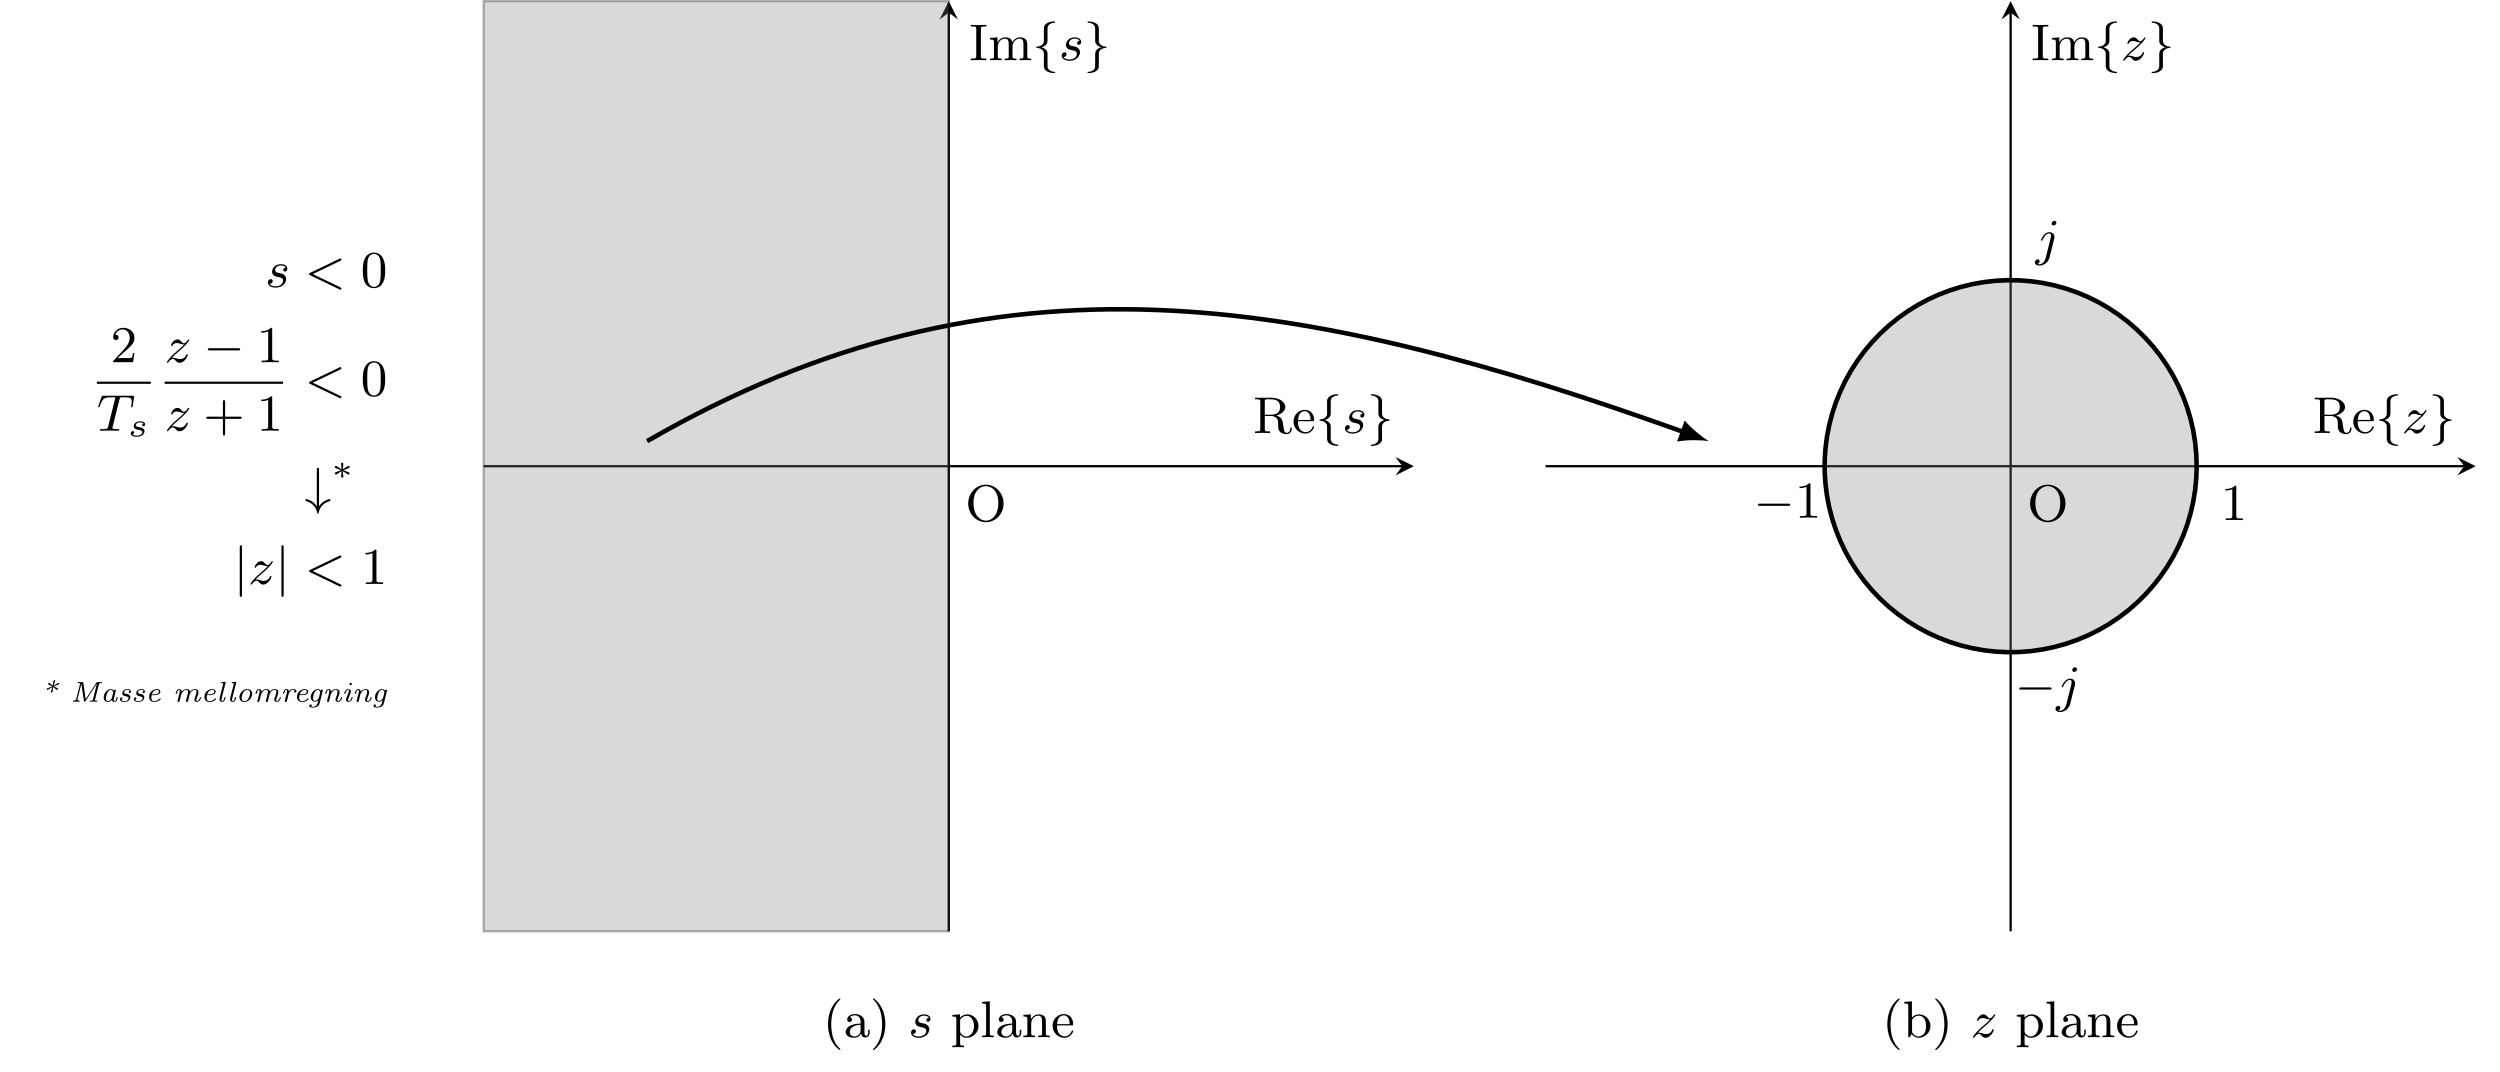 <?xml version="1.0" encoding="UTF-8"?>
<svg xmlns="http://www.w3.org/2000/svg" xmlns:xlink="http://www.w3.org/1999/xlink" width="865.387pt" height="371.063pt" viewBox="0 0 865.387 371.063" version="1.2">
<defs>
<g>
<symbol overflow="visible" id="glyph0-0">
<path style="stroke:none;" d=""/>
</symbol>
<symbol overflow="visible" id="glyph0-1">
<path style="stroke:none;" d="M 7.109 -6.688 C 6.328 -6.625 6.266 -6.016 6.266 -5.891 C 6.266 -5.578 6.5 -5.344 6.828 -5.344 C 7.328 -5.344 7.672 -5.766 7.672 -6.344 C 7.672 -7.25 6.797 -7.906 5.469 -7.906 C 3.078 -7.906 2.391 -6.125 2.391 -5.297 C 2.391 -4.609 2.734 -4.266 2.969 -4.047 C 3.328 -3.703 3.812 -3.594 4.453 -3.469 C 5.266 -3.312 5.438 -3.281 5.766 -3.047 C 6.047 -2.828 6.203 -2.547 6.203 -2.172 C 6.203 -1.703 5.781 -0.25 3.609 -0.25 C 3.203 -0.25 1.953 -0.297 1.562 -1.125 C 2.453 -1.125 2.625 -1.844 2.625 -2.094 C 2.625 -2.625 2.141 -2.734 1.953 -2.734 C 1.625 -2.734 0.953 -2.484 0.953 -1.562 C 0.953 -0.453 2.078 0.203 3.594 0.203 C 6.609 0.203 7.266 -2 7.266 -2.766 C 7.266 -3.453 6.891 -3.875 6.672 -4.094 C 6.203 -4.578 5.641 -4.688 5.016 -4.812 C 4.797 -4.859 4.406 -4.938 4.344 -4.953 C 3.75 -5.078 3.438 -5.438 3.438 -5.891 C 3.438 -6.078 3.562 -6.656 4.062 -7.047 C 4.562 -7.438 5.234 -7.453 5.469 -7.453 C 6.094 -7.453 6.828 -7.266 7.109 -6.688 Z M 7.109 -6.688 "/>
</symbol>
<symbol overflow="visible" id="glyph0-2">
<path style="stroke:none;" d="M 12.375 -9.078 C 12.547 -9.141 12.734 -9.25 12.734 -9.484 C 12.734 -9.672 12.594 -9.875 12.344 -9.875 C 12.328 -9.875 12.234 -9.875 12.016 -9.766 L 1.891 -4.906 C 1.734 -4.828 1.531 -4.719 1.531 -4.484 C 1.531 -4.234 1.703 -4.156 1.891 -4.062 L 11.984 0.781 C 12.234 0.906 12.312 0.906 12.344 0.906 C 12.625 0.906 12.734 0.656 12.734 0.531 C 12.734 0.297 12.609 0.234 12.422 0.141 L 2.812 -4.484 Z M 12.375 -9.078 "/>
</symbol>
<symbol overflow="visible" id="glyph0-3">
<path style="stroke:none;" d="M 7.859 -10.891 C 7.969 -11.281 8 -11.469 8.297 -11.516 C 8.438 -11.562 9.016 -11.562 9.391 -11.562 C 11.453 -11.562 12.062 -11.438 12.062 -10.031 C 12.062 -9.797 12.062 -9.531 11.891 -8.484 L 11.875 -8.344 C 11.875 -8.219 11.953 -8.094 12.125 -8.094 C 12.344 -8.094 12.375 -8.25 12.422 -8.516 L 12.875 -11.609 C 12.906 -11.703 12.922 -11.812 12.922 -11.859 C 12.922 -12.109 12.734 -12.109 12.391 -12.109 L 2.219 -12.109 C 1.797 -12.109 1.766 -12.094 1.641 -11.75 L 0.531 -8.609 C 0.469 -8.375 0.469 -8.344 0.469 -8.312 C 0.469 -8.234 0.516 -8.094 0.703 -8.094 C 0.891 -8.094 0.938 -8.188 1.031 -8.516 C 2.016 -11.312 2.578 -11.562 5.172 -11.562 L 5.875 -11.562 C 6.375 -11.562 6.375 -11.5 6.375 -11.359 C 6.375 -11.25 6.328 -11.125 6.297 -10.984 L 3.906 -1.406 C 3.734 -0.766 3.688 -0.547 1.797 -0.547 C 1.219 -0.547 1.062 -0.547 1.062 -0.234 C 1.062 0 1.281 0 1.359 0 C 1.828 0 2.344 -0.031 2.828 -0.031 C 3.328 -0.031 3.844 -0.047 4.344 -0.047 C 5.141 -0.047 5.172 -0.047 5.828 -0.031 C 6.062 -0.031 7.25 0 7.391 0 C 7.547 0 7.766 0 7.766 -0.328 C 7.766 -0.547 7.609 -0.547 7.156 -0.547 C 6.703 -0.547 6.5 -0.547 6.016 -0.594 C 5.594 -0.641 5.391 -0.656 5.391 -0.969 C 5.391 -1.062 5.422 -1.203 5.453 -1.328 Z M 7.859 -10.891 "/>
</symbol>
<symbol overflow="visible" id="glyph0-4">
<path style="stroke:none;" d="M 2.484 -1.516 C 2.859 -1.969 3.844 -2.859 4.609 -3.5 C 5.938 -4.641 6.344 -5.031 6.578 -5.281 C 8.047 -6.688 8.531 -7.609 8.531 -7.703 C 8.531 -7.734 8.531 -7.906 8.297 -7.906 C 8.141 -7.906 8.109 -7.859 8.016 -7.703 C 7.781 -7.359 7.297 -6.578 6.688 -6.578 C 6.328 -6.578 6.094 -6.781 5.688 -7.25 C 5.266 -7.703 4.922 -7.906 4.453 -7.906 C 3.078 -7.906 2.234 -6.266 2.234 -5.812 C 2.234 -5.766 2.266 -5.625 2.469 -5.625 C 2.641 -5.625 2.703 -5.719 2.719 -5.781 C 3.062 -6.641 4.109 -6.641 4.266 -6.641 C 4.672 -6.641 5.094 -6.516 5.5 -6.375 C 6.203 -6.141 6.516 -6.141 6.781 -6.141 C 6.219 -5.516 5.219 -4.656 4.094 -3.688 C 3.203 -2.922 2.641 -2.375 2.25 -1.984 C 1.594 -1.281 0.781 -0.203 0.781 0 C 0.781 0.125 0.875 0.203 1.016 0.203 C 1.188 0.203 1.219 0.125 1.312 0.016 C 2 -1.062 2.672 -1.125 2.859 -1.125 C 3.312 -1.125 3.562 -0.859 3.953 -0.391 C 4.359 0.047 4.766 0.203 5.109 0.203 C 6.953 0.203 8.031 -2.094 8.031 -2.578 C 8.031 -2.734 7.906 -2.797 7.781 -2.797 C 7.609 -2.797 7.562 -2.672 7.531 -2.594 C 7.047 -1.266 5.781 -1.078 5.312 -1.078 C 4.969 -1.078 4.609 -1.156 4.078 -1.344 C 3.719 -1.453 3.297 -1.578 2.922 -1.578 C 2.734 -1.578 2.562 -1.531 2.484 -1.516 Z M 2.484 -1.516 "/>
</symbol>
<symbol overflow="visible" id="glyph0-5">
<path style="stroke:none;" d="M 7.234 -11.156 C 7.234 -11.5 6.984 -11.828 6.547 -11.828 C 6.078 -11.828 5.578 -11.422 5.578 -10.875 C 5.578 -10.438 5.922 -10.219 6.25 -10.219 C 6.797 -10.219 7.234 -10.734 7.234 -11.156 Z M 3.578 0.828 C 3.203 2.344 2.25 3.219 1.359 3.219 C 0.984 3.219 0.938 3.188 0.719 3.109 C 1.062 2.984 1.438 2.609 1.438 2.172 C 1.438 1.766 1.125 1.516 0.75 1.516 C 0.25 1.516 -0.234 1.938 -0.234 2.547 C -0.234 3.312 0.547 3.672 1.375 3.672 C 2.672 3.672 4.391 2.719 4.828 0.953 L 6.5 -5.672 C 6.562 -5.953 6.562 -6.219 6.562 -6.25 C 6.562 -7.234 5.828 -7.906 4.828 -7.906 C 2.969 -7.906 1.922 -5.344 1.922 -5.156 C 1.922 -4.984 2.047 -4.938 2.172 -4.938 C 2.344 -4.938 2.359 -4.984 2.5 -5.328 C 3 -6.469 3.859 -7.453 4.797 -7.453 C 5.328 -7.453 5.344 -6.953 5.344 -6.641 C 5.344 -6.625 5.344 -6.281 5.297 -6.062 Z M 3.578 0.828 "/>
</symbol>
<symbol overflow="visible" id="glyph1-0">
<path style="stroke:none;" d=""/>
</symbol>
<symbol overflow="visible" id="glyph1-1">
<path style="stroke:none;" d="M 8.469 -5.719 C 8.469 -6.922 8.406 -8.469 7.781 -9.797 C 7 -11.484 5.641 -11.922 4.594 -11.922 C 3.531 -11.922 2.172 -11.484 1.375 -9.766 C 0.812 -8.531 0.719 -7.078 0.719 -5.719 C 0.719 -4.562 0.75 -2.828 1.516 -1.406 C 2.359 0.109 3.75 0.391 4.578 0.391 C 5.75 0.391 7.062 -0.109 7.812 -1.75 C 8.359 -2.953 8.469 -4.297 8.469 -5.719 Z M 4.594 -0.047 C 4.062 -0.047 2.766 -0.297 2.438 -2.328 C 2.25 -3.375 2.25 -4.922 2.25 -5.938 C 2.25 -7.156 2.25 -8.562 2.469 -9.547 C 2.828 -11.141 3.969 -11.469 4.578 -11.469 C 5.266 -11.469 6.391 -11.109 6.734 -9.453 C 6.922 -8.469 6.922 -7.062 6.922 -5.938 C 6.922 -4.828 6.922 -3.328 6.75 -2.266 C 6.375 -0.234 5.047 -0.047 4.594 -0.047 Z M 4.594 -0.047 "/>
</symbol>
<symbol overflow="visible" id="glyph1-2">
<path style="stroke:none;" d="M 8.266 -3.172 L 7.766 -3.172 C 7.734 -2.938 7.578 -1.875 7.359 -1.594 C 7.25 -1.438 6.016 -1.438 5.656 -1.438 L 2.469 -1.438 L 4.234 -3.109 C 7.172 -5.656 8.266 -6.609 8.266 -8.422 C 8.266 -10.484 6.562 -11.922 4.359 -11.922 C 2.312 -11.922 0.906 -10.281 0.906 -8.656 C 0.906 -7.766 1.688 -7.672 1.844 -7.672 C 2.234 -7.672 2.766 -7.969 2.766 -8.609 C 2.766 -9.141 2.391 -9.531 1.844 -9.531 C 1.75 -9.531 1.703 -9.531 1.625 -9.516 C 2.062 -10.781 3.203 -11.359 4.172 -11.359 C 6 -11.359 6.625 -9.656 6.625 -8.422 C 6.625 -6.609 5.234 -5.109 4.391 -4.188 L 1.109 -0.641 C 0.906 -0.453 0.906 -0.406 0.906 0 L 7.766 0 Z M 8.266 -3.172 "/>
</symbol>
<symbol overflow="visible" id="glyph1-3">
<path style="stroke:none;" d="M 5.438 -11.438 C 5.438 -11.875 5.422 -11.922 4.969 -11.922 C 3.859 -10.766 2.219 -10.766 1.656 -10.766 L 1.656 -10.219 C 2 -10.219 3.094 -10.219 4.062 -10.688 L 4.062 -1.438 C 4.062 -0.766 4 -0.547 2.344 -0.547 L 1.766 -0.547 L 1.766 0 C 2.422 -0.047 4 -0.047 4.734 -0.047 C 5.469 -0.047 7.078 -0.047 7.734 0 L 7.734 -0.547 L 7.156 -0.547 C 5.5 -0.547 5.438 -0.766 5.438 -1.438 Z M 5.438 -11.438 "/>
</symbol>
<symbol overflow="visible" id="glyph1-4">
<path style="stroke:none;" d="M 12.625 -4.094 C 12.875 -4.094 13.25 -4.094 13.25 -4.469 C 13.25 -4.859 12.922 -4.859 12.625 -4.859 L 7.531 -4.859 L 7.531 -9.984 C 7.531 -10.266 7.531 -10.609 7.141 -10.609 C 6.766 -10.609 6.766 -10.234 6.766 -9.984 L 6.766 -4.859 L 1.641 -4.859 C 1.391 -4.859 1.016 -4.859 1.016 -4.484 C 1.016 -4.094 1.359 -4.094 1.641 -4.094 L 6.766 -4.094 L 6.766 1.016 C 6.766 1.312 6.766 1.641 7.156 1.641 C 7.531 1.641 7.531 1.266 7.531 1.016 L 7.531 -4.094 Z M 12.625 -4.094 "/>
</symbol>
<symbol overflow="visible" id="glyph1-5">
<path style="stroke:none;" d="M 13.25 -6.062 C 13.25 -9.719 10.484 -12.609 7.141 -12.609 C 3.797 -12.609 1.016 -9.703 1.016 -6.062 C 1.016 -2.438 3.812 0.391 7.141 0.391 C 10.469 0.391 13.25 -2.438 13.25 -6.062 Z M 7.141 -0.141 C 5.328 -0.141 2.844 -1.719 2.844 -6.328 C 2.844 -10.703 5.406 -12.109 7.141 -12.109 C 8.875 -12.109 11.438 -10.703 11.438 -6.328 C 11.438 -1.719 8.953 -0.141 7.141 -0.141 Z M 7.141 -0.141 "/>
</symbol>
<symbol overflow="visible" id="glyph1-6">
<path style="stroke:none;" d="M 6.094 4.266 C 6.094 4.172 6.047 4.109 5.938 3.984 C 3.625 1.875 2.938 -1.344 2.938 -4.469 C 2.938 -7.25 3.469 -10.609 6 -13 C 6.062 -13.078 6.094 -13.125 6.094 -13.219 C 6.094 -13.344 6.016 -13.422 5.891 -13.422 C 5.672 -13.422 4.062 -12.125 3.094 -10.188 C 2.234 -8.469 1.812 -6.625 1.812 -4.484 C 1.812 -3.203 1.969 -1.156 2.953 0.953 C 4 3.156 5.672 4.453 5.891 4.453 C 6.016 4.453 6.094 4.391 6.094 4.266 Z M 6.094 4.266 "/>
</symbol>
<symbol overflow="visible" id="glyph1-7">
<path style="stroke:none;" d="M 6.125 -1.281 C 6.203 -0.531 6.734 0.109 7.5 0.109 C 7.938 0.109 9.078 -0.156 9.078 -1.594 L 9.078 -2.594 L 8.562 -2.594 L 8.562 -1.609 C 8.562 -1.406 8.562 -0.516 7.922 -0.516 C 7.281 -0.516 7.281 -1.375 7.281 -1.656 L 7.281 -4.797 C 7.281 -5.812 7.281 -6.422 6.469 -7.156 C 5.812 -7.75 4.953 -8.016 4.062 -8.016 C 2.562 -8.016 1.312 -7.266 1.312 -6.125 C 1.312 -5.562 1.688 -5.266 2.141 -5.266 C 2.625 -5.266 2.969 -5.625 2.969 -6.078 C 2.969 -6.859 2.188 -6.938 2.172 -6.938 C 2.641 -7.406 3.5 -7.562 4.031 -7.562 C 4.938 -7.562 5.953 -6.891 5.953 -5.312 L 5.953 -4.719 C 4.984 -4.688 3.656 -4.594 2.453 -4.031 C 1.156 -3.406 0.766 -2.469 0.766 -1.75 C 0.766 -0.281 2.5 0.203 3.703 0.203 C 5.188 0.203 5.875 -0.781 6.125 -1.281 Z M 5.953 -2.516 C 5.953 -0.781 4.609 -0.25 3.828 -0.25 C 2.984 -0.25 2.203 -0.859 2.203 -1.75 C 2.203 -2.938 3.219 -4.188 5.953 -4.297 Z M 5.953 -2.516 "/>
</symbol>
<symbol overflow="visible" id="glyph1-8">
<path style="stroke:none;" d="M 5.328 -4.484 C 5.328 -5.953 5.109 -7.922 4.188 -9.906 C 3.125 -12.109 1.469 -13.422 1.25 -13.422 C 1.078 -13.422 1.031 -13.281 1.031 -13.219 C 1.031 -13.125 1.078 -13.078 1.203 -12.953 C 2.234 -12.016 4.203 -9.594 4.203 -4.484 C 4.203 -1.938 3.734 1.625 1.141 4.047 C 1.109 4.094 1.031 4.172 1.031 4.266 C 1.031 4.312 1.078 4.453 1.25 4.453 C 1.469 4.453 3.078 3.172 4.047 1.219 C 4.906 -0.5 5.328 -2.344 5.328 -4.484 Z M 5.328 -4.484 "/>
</symbol>
<symbol overflow="visible" id="glyph1-9">
<path style="stroke:none;" d="M 3.234 -6.016 C 3.844 -7.047 4.828 -7.406 5.578 -7.406 C 6.984 -7.406 8.047 -5.797 8.047 -3.859 C 8.047 -1.828 6.828 -0.25 5.391 -0.25 C 4.578 -0.25 3.906 -0.719 3.469 -1.344 C 3.234 -1.703 3.234 -1.734 3.234 -2.078 Z M 3.234 -0.859 C 3.703 -0.391 4.312 0.203 5.5 0.203 C 7.625 0.203 9.594 -1.516 9.594 -3.859 C 9.594 -6.125 7.844 -7.906 5.719 -7.906 C 4.766 -7.906 3.859 -7.516 3.188 -6.781 L 3.188 -7.906 L 0.531 -7.703 L 0.531 -7.156 C 1.812 -7.156 1.922 -7.047 1.922 -6.281 L 1.922 2.094 C 1.922 2.922 1.719 2.922 0.531 2.922 L 0.531 3.469 C 1.375 3.438 1.719 3.422 2.578 3.422 C 3.438 3.422 3.672 3.438 4.609 3.469 L 4.609 2.922 C 3.438 2.922 3.234 2.922 3.234 2.094 Z M 3.234 -0.859 "/>
</symbol>
<symbol overflow="visible" id="glyph1-10">
<path style="stroke:none;" d="M 3.297 -12.422 L 0.641 -12.219 L 0.641 -11.672 C 1.859 -11.672 2.016 -11.547 2.016 -10.656 L 2.016 -1.375 C 2.016 -0.547 1.828 -0.547 0.641 -0.547 L 0.641 0 C 1.484 -0.031 1.828 -0.047 2.641 -0.047 C 3.484 -0.047 3.797 -0.031 4.672 0 L 4.672 -0.547 C 3.484 -0.547 3.297 -0.547 3.297 -1.375 Z M 3.297 -12.422 "/>
</symbol>
<symbol overflow="visible" id="glyph1-11">
<path style="stroke:none;" d="M 3.328 -4.641 C 3.328 -6.531 4.672 -7.453 5.797 -7.453 C 6.859 -7.453 7.078 -6.578 7.078 -5.516 L 7.078 -1.375 C 7.078 -0.547 6.891 -0.547 5.703 -0.547 L 5.703 0 C 6.547 -0.031 6.891 -0.047 7.75 -0.047 C 8.609 -0.047 8.844 -0.031 9.781 0 L 9.781 -0.547 C 8.875 -0.547 8.422 -0.547 8.406 -1.109 L 8.406 -4.547 C 8.406 -6.031 8.406 -6.547 7.906 -7.172 C 7.5 -7.672 6.812 -7.906 5.922 -7.906 C 4.266 -7.906 3.484 -6.672 3.234 -6.172 L 3.219 -6.172 L 3.219 -7.906 L 0.625 -7.703 L 0.625 -7.156 C 1.844 -7.156 2 -7.031 2 -6.156 L 2 -1.375 C 2 -0.547 1.812 -0.547 0.625 -0.547 L 0.625 0 C 1.469 -0.031 1.812 -0.047 2.672 -0.047 C 3.531 -0.047 3.75 -0.031 4.703 0 L 4.703 -0.547 C 3.531 -0.547 3.328 -0.547 3.328 -1.375 Z M 3.328 -4.641 "/>
</symbol>
<symbol overflow="visible" id="glyph1-12">
<path style="stroke:none;" d="M 7.156 -4.094 C 7.547 -4.094 7.641 -4.094 7.641 -4.469 C 7.641 -6.312 6.641 -8.016 4.344 -8.016 C 2.203 -8.016 0.516 -6.156 0.516 -3.938 C 0.516 -1.594 2.391 0.203 4.578 0.203 C 6.766 0.203 7.641 -1.719 7.641 -2.125 C 7.641 -2.25 7.547 -2.359 7.391 -2.359 C 7.203 -2.359 7.156 -2.234 7.141 -2.172 C 6.531 -0.344 4.938 -0.297 4.672 -0.297 C 3.812 -0.297 3.078 -0.781 2.672 -1.391 C 2.078 -2.266 2.062 -3.344 2.062 -4.094 Z M 2.078 -4.531 C 2.234 -7.281 3.844 -7.562 4.344 -7.562 C 5.328 -7.562 6.406 -6.812 6.422 -4.531 Z M 2.078 -4.531 "/>
</symbol>
<symbol overflow="visible" id="glyph1-13">
<path style="stroke:none;" d="M 4.094 -6.328 L 4.094 -10.938 C 4.094 -11.391 4.125 -11.562 4.469 -11.625 C 4.641 -11.672 5.203 -11.672 5.578 -11.672 C 7.125 -11.672 9.391 -11.672 9.391 -9 C 9.391 -7.453 8.609 -6.328 6.172 -6.328 Z M 8.125 -6.062 C 9.828 -6.547 11.219 -7.609 11.219 -9 C 11.219 -10.766 9.047 -12.219 6.422 -12.219 L 0.719 -12.219 L 0.719 -11.672 L 1.125 -11.672 C 2.5 -11.672 2.547 -11.469 2.547 -10.812 L 2.547 -1.406 C 2.547 -0.75 2.5 -0.547 1.125 -0.547 L 0.719 -0.547 L 0.719 0 C 1.562 -0.047 2.453 -0.047 3.312 -0.047 C 4.172 -0.047 5.062 -0.047 5.922 0 L 5.922 -0.547 L 5.516 -0.547 C 4.125 -0.547 4.094 -0.75 4.094 -1.406 L 4.094 -5.891 L 6.25 -5.891 C 7.531 -5.891 8.109 -5.203 8.172 -5.141 C 8.719 -4.469 8.719 -4.203 8.719 -2.938 C 8.719 -1.734 8.719 -0.953 9.578 -0.266 C 10.406 0.391 11.484 0.391 11.688 0.391 C 13.188 0.391 13.453 -1.156 13.453 -1.594 C 13.453 -1.703 13.453 -1.922 13.203 -1.922 C 12.969 -1.922 12.969 -1.75 12.953 -1.609 C 12.859 -0.484 12.312 -0.047 11.75 -0.047 C 11.188 -0.047 10.984 -0.406 10.844 -0.719 C 10.688 -1.109 10.516 -2.328 10.406 -3.125 C 10.266 -4.234 10.109 -5.438 8.125 -6.062 Z M 8.125 -6.062 "/>
</symbol>
<symbol overflow="visible" id="glyph1-14">
<path style="stroke:none;" d="M 4.109 -10.812 C 4.109 -11.453 4.156 -11.672 5.578 -11.672 L 6.031 -11.672 L 6.031 -12.219 C 5.297 -12.172 4.078 -12.172 3.312 -12.172 C 2.547 -12.172 1.328 -12.172 0.594 -12.219 L 0.594 -11.672 L 1.031 -11.672 C 2.469 -11.672 2.5 -11.453 2.5 -10.812 L 2.5 -1.406 C 2.5 -0.766 2.469 -0.547 1.031 -0.547 L 0.594 -0.547 L 0.594 0 C 1.328 -0.047 2.547 -0.047 3.312 -0.047 C 4.078 -0.047 5.297 -0.047 6.031 0 L 6.031 -0.547 L 5.578 -0.547 C 4.156 -0.547 4.109 -0.766 4.109 -1.406 Z M 4.109 -10.812 "/>
</symbol>
<symbol overflow="visible" id="glyph1-15">
<path style="stroke:none;" d="M 3.328 -4.641 C 3.328 -6.562 4.719 -7.453 5.797 -7.453 C 6.781 -7.453 7.109 -6.766 7.109 -5.516 L 7.109 -1.375 C 7.109 -0.547 6.906 -0.547 5.719 -0.547 L 5.719 0 C 6.562 -0.031 6.906 -0.047 7.766 -0.047 C 8.625 -0.047 8.859 -0.031 9.797 0 L 9.797 -0.547 C 8.625 -0.547 8.422 -0.547 8.422 -1.375 L 8.422 -4.641 C 8.422 -6.562 9.828 -7.453 10.891 -7.453 C 11.875 -7.453 12.203 -6.766 12.203 -5.516 L 12.203 -1.375 C 12.203 -0.547 12 -0.547 10.828 -0.547 L 10.828 0 C 11.672 -0.031 12 -0.047 12.859 -0.047 C 13.719 -0.047 13.953 -0.031 14.906 0 L 14.906 -0.547 C 13.984 -0.547 13.547 -0.547 13.531 -1.109 L 13.531 -4.547 C 13.531 -6.094 13.531 -6.609 12.938 -7.266 C 12.562 -7.688 11.844 -7.906 11.016 -7.906 C 9.734 -7.906 8.859 -7.156 8.359 -6.203 C 8.141 -7.266 7.422 -7.906 5.922 -7.906 C 4.484 -7.906 3.609 -6.984 3.234 -6.156 L 3.219 -6.156 L 3.219 -7.906 L 0.625 -7.703 L 0.625 -7.156 C 1.844 -7.156 2 -7.031 2 -6.156 L 2 -1.375 C 2 -0.547 1.812 -0.547 0.625 -0.547 L 0.625 0 C 1.469 -0.031 1.812 -0.047 2.672 -0.047 C 3.531 -0.047 3.75 -0.031 4.703 0 L 4.703 -0.547 C 3.531 -0.547 3.328 -0.547 3.328 -1.375 Z M 3.328 -4.641 "/>
</symbol>
<symbol overflow="visible" id="glyph1-16">
<path style="stroke:none;" d="M 3.234 -5.703 C 3.234 -6.047 3.234 -6.062 3.438 -6.344 C 4.047 -7.172 4.922 -7.453 5.594 -7.453 C 6.375 -7.453 7.078 -7.031 7.547 -6.281 C 8.016 -5.516 8.047 -4.453 8.047 -3.875 C 8.047 -3.047 7.938 -2.094 7.484 -1.375 C 7.078 -0.812 6.344 -0.25 5.406 -0.25 C 4.594 -0.25 3.922 -0.688 3.484 -1.344 C 3.234 -1.719 3.234 -1.734 3.234 -2.078 Z M 3.078 -1.094 C 3.625 -0.297 4.531 0.203 5.5 0.203 C 7.625 0.203 9.594 -1.516 9.594 -3.859 C 9.594 -6.094 7.812 -7.906 5.672 -7.906 C 4.453 -7.906 3.609 -7.281 3.188 -6.797 L 3.188 -12.422 L 0.531 -12.219 L 0.531 -11.672 C 1.75 -11.672 1.922 -11.547 1.922 -10.656 L 1.922 0 L 2.422 0 Z M 3.078 -1.094 "/>
</symbol>
<symbol overflow="visible" id="glyph2-0">
<path style="stroke:none;" d=""/>
</symbol>
<symbol overflow="visible" id="glyph2-1">
<path style="stroke:none;" d="M 5.453 -4.484 C 5.109 -4.406 4.969 -4.094 4.969 -3.922 C 4.969 -3.734 5.109 -3.531 5.391 -3.531 C 5.625 -3.531 5.969 -3.703 5.969 -4.203 C 5.969 -5 5.062 -5.25 4.297 -5.25 C 2.469 -5.25 2.031 -4.047 2.031 -3.547 C 2.031 -2.578 3.125 -2.391 3.438 -2.344 C 4.328 -2.188 5.016 -2.047 5.016 -1.469 C 5.016 -1.219 4.812 -0.781 4.391 -0.547 C 3.922 -0.297 3.406 -0.281 3.062 -0.281 C 2.641 -0.281 1.906 -0.328 1.562 -0.719 C 1.984 -0.781 2.188 -1.109 2.188 -1.391 C 2.188 -1.641 2.016 -1.844 1.688 -1.844 C 1.391 -1.844 1 -1.594 1 -1.031 C 1 -0.375 1.656 0.125 3.047 0.125 C 5.281 0.125 5.766 -1.266 5.766 -1.812 C 5.766 -2.203 5.594 -2.484 5.312 -2.719 C 4.938 -3.047 4.5 -3.125 3.922 -3.219 C 3.344 -3.328 2.766 -3.422 2.766 -3.891 C 2.766 -3.906 2.766 -4.859 4.281 -4.859 C 4.578 -4.859 5.172 -4.812 5.453 -4.484 Z M 5.453 -4.484 "/>
</symbol>
<symbol overflow="visible" id="glyph3-0">
<path style="stroke:none;" d=""/>
</symbol>
<symbol overflow="visible" id="glyph3-1">
<path style="stroke:none;" d="M 12.078 -4.094 C 12.391 -4.094 12.734 -4.094 12.734 -4.484 C 12.734 -4.859 12.375 -4.859 12.078 -4.859 L 2.203 -4.859 C 1.891 -4.859 1.531 -4.859 1.531 -4.484 C 1.531 -4.094 1.875 -4.094 2.203 -4.094 Z M 12.078 -4.094 "/>
</symbol>
<symbol overflow="visible" id="glyph3-2">
<path style="stroke:none;" d="M 4.969 -11.75 C 4.969 -12.062 4.969 -12.422 4.594 -12.422 C 4.203 -12.422 4.203 -12.078 4.203 -11.75 L 4.203 0.906 C 3.625 0.047 2.969 -0.453 2.766 -0.609 C 1.719 -1.375 0.609 -1.594 0.516 -1.594 C 0.281 -1.594 0.281 -1.375 0.281 -1.219 C 0.281 -1 0.281 -0.891 0.516 -0.844 C 3.656 0.031 4.188 2.438 4.359 3.297 C 4.406 3.375 4.484 3.469 4.578 3.469 C 4.766 3.469 4.812 3.297 4.812 3.281 C 4.938 2.703 5.172 1.578 6.172 0.547 C 6.641 0.094 7.375 -0.484 8.531 -0.812 C 8.859 -0.891 8.891 -0.891 8.891 -1.219 C 8.891 -1.375 8.891 -1.594 8.656 -1.594 C 8.594 -1.594 7.484 -1.391 6.391 -0.578 C 5.562 0.016 5.031 0.844 4.969 0.906 Z M 4.969 -11.75 "/>
</symbol>
<symbol overflow="visible" id="glyph3-3">
<path style="stroke:none;" d="M 2.938 -12.75 C 2.938 -13.062 2.938 -13.422 2.562 -13.422 C 2.172 -13.422 2.172 -13.078 2.172 -12.75 L 2.172 3.812 C 2.172 4.109 2.172 4.469 2.547 4.469 C 2.938 4.469 2.938 4.125 2.938 3.812 Z M 2.938 -12.75 "/>
</symbol>
<symbol overflow="visible" id="glyph3-4">
<path style="stroke:none;" d="M 5.219 -10.312 C 5.219 -11.375 5.219 -11.797 5.812 -12.328 C 6.172 -12.625 6.703 -12.922 7.531 -12.969 C 7.734 -12.984 7.875 -12.984 7.875 -13.188 C 7.875 -13.422 7.703 -13.422 7.484 -13.422 C 5.719 -13.422 3.969 -12.578 3.953 -11.156 L 3.953 -6.578 C 3.938 -5.969 3.422 -4.797 1.531 -4.703 C 1.375 -4.688 1.312 -4.578 1.312 -4.469 C 1.312 -4.266 1.484 -4.234 1.625 -4.234 C 2.875 -4.188 3.734 -3.469 3.922 -2.625 C 3.953 -2.469 3.953 -2.438 3.953 -1.812 L 3.953 1.734 C 3.953 2.438 3.953 3.312 5.203 3.953 C 6.156 4.453 7.281 4.469 7.484 4.469 C 7.703 4.469 7.875 4.469 7.875 4.234 C 7.875 4.047 7.688 4.031 7.609 4.031 C 5.953 3.922 5.406 3.031 5.281 2.547 C 5.219 2.328 5.219 2.297 5.219 1.641 L 5.219 -1.031 C 5.219 -1.562 5.219 -2.438 5.203 -2.594 C 5.031 -3.594 4.156 -4.188 3.156 -4.469 C 5.219 -5.062 5.219 -6.297 5.219 -7.078 Z M 5.219 -10.312 "/>
</symbol>
<symbol overflow="visible" id="glyph3-5">
<path style="stroke:none;" d="M 5.219 -2.359 C 5.234 -2.969 5.766 -4.156 7.641 -4.234 C 7.797 -4.266 7.875 -4.359 7.875 -4.469 C 7.875 -4.688 7.688 -4.703 7.547 -4.703 C 6.297 -4.766 5.438 -5.469 5.266 -6.312 C 5.219 -6.469 5.219 -6.516 5.219 -7.141 L 5.219 -10.688 C 5.219 -11.375 5.219 -12.25 3.969 -12.906 C 3.031 -13.375 1.891 -13.422 1.703 -13.422 C 1.484 -13.422 1.312 -13.422 1.312 -13.188 C 1.312 -12.984 1.484 -12.969 1.578 -12.969 C 3.219 -12.859 3.781 -11.969 3.906 -11.484 C 3.953 -11.266 3.953 -11.234 3.953 -10.594 L 3.953 -7.906 C 3.953 -7.391 3.953 -6.516 3.969 -6.344 C 4.156 -5.344 5.031 -4.766 6.031 -4.469 C 3.953 -3.875 3.953 -2.641 3.953 -1.859 L 3.953 1.359 C 3.953 2.438 3.953 2.844 3.359 3.375 C 3 3.688 2.469 3.969 1.641 4.031 C 1.453 4.047 1.312 4.047 1.312 4.234 C 1.312 4.469 1.484 4.469 1.703 4.469 C 3.453 4.469 5.203 3.625 5.219 2.219 Z M 5.219 -2.359 "/>
</symbol>
<symbol overflow="visible" id="glyph4-0">
<path style="stroke:none;" d=""/>
</symbol>
<symbol overflow="visible" id="glyph4-1">
<path style="stroke:none;" d="M 5.547 -1.688 C 5.859 -1.469 5.875 -1.469 5.969 -1.469 C 6.156 -1.469 6.359 -1.641 6.359 -1.891 C 6.359 -2.125 6.172 -2.188 6.078 -2.234 C 5.469 -2.484 4.859 -2.734 4.25 -2.969 C 5.453 -3.469 5.797 -3.594 6.016 -3.688 C 6.188 -3.766 6.359 -3.828 6.359 -4.062 C 6.359 -4.297 6.156 -4.484 5.969 -4.484 C 5.859 -4.484 5.797 -4.438 5.703 -4.375 L 4 -3.297 C 4.016 -3.469 4.062 -3.891 4.078 -4.031 C 4.094 -4.266 4.203 -4.984 4.203 -5.188 C 4.203 -5.391 4.016 -5.547 3.797 -5.547 C 3.594 -5.547 3.406 -5.391 3.406 -5.188 C 3.406 -5.156 3.516 -4.094 3.531 -4.047 C 3.547 -3.906 3.594 -3.453 3.594 -3.297 L 1.906 -4.375 C 1.812 -4.438 1.734 -4.484 1.641 -4.484 C 1.438 -4.484 1.25 -4.297 1.25 -4.062 C 1.25 -3.828 1.438 -3.75 1.531 -3.703 C 2.141 -3.453 2.734 -3.203 3.359 -2.984 C 2.141 -2.484 1.812 -2.359 1.594 -2.266 C 1.422 -2.188 1.25 -2.125 1.25 -1.891 C 1.25 -1.641 1.438 -1.469 1.641 -1.469 C 1.734 -1.469 1.938 -1.594 2.094 -1.688 C 2.25 -1.781 2.656 -2.047 2.812 -2.156 C 3.203 -2.406 3.344 -2.5 3.594 -2.641 C 3.594 -2.484 3.547 -2.062 3.531 -1.922 L 3.406 -0.766 C 3.406 -0.562 3.594 -0.406 3.797 -0.406 C 4.016 -0.406 4.203 -0.562 4.203 -0.766 C 4.203 -0.781 4.094 -1.844 4.078 -1.906 C 4.062 -2.031 4.016 -2.484 4 -2.641 Z M 5.547 -1.688 "/>
</symbol>
<symbol overflow="visible" id="glyph5-0">
<path style="stroke:none;" d=""/>
</symbol>
<symbol overflow="visible" id="glyph5-1">
<path style="stroke:none;" d="M 4.391 -5.062 L 5.469 -4.188 C 5.562 -4.109 5.578 -4.078 5.656 -4.078 C 5.828 -4.078 6.031 -4.266 6.031 -4.469 C 6.031 -4.5 6.031 -4.594 5.859 -4.688 L 4.594 -5.312 L 6.188 -5.969 C 6.312 -6.016 6.484 -6.078 6.484 -6.297 C 6.484 -6.453 6.375 -6.531 6.266 -6.531 C 6.188 -6.531 6 -6.422 5.859 -6.344 L 4.516 -5.562 L 5.031 -7.062 C 5.078 -7.188 5.078 -7.219 5.078 -7.25 C 5.078 -7.375 4.969 -7.453 4.844 -7.453 C 4.766 -7.453 4.531 -7.438 4.469 -7.078 L 4.234 -5.562 L 3.156 -6.438 C 3.062 -6.516 3.047 -6.531 2.969 -6.531 C 2.812 -6.531 2.609 -6.375 2.609 -6.172 C 2.609 -6.078 2.625 -6.016 2.766 -5.953 L 4.031 -5.312 L 2.438 -4.656 C 2.328 -4.625 2.141 -4.547 2.141 -4.328 C 2.141 -4.203 2.219 -4.078 2.359 -4.078 C 2.438 -4.078 2.5 -4.125 2.547 -4.156 L 4.109 -5.062 L 3.594 -3.547 C 3.547 -3.422 3.547 -3.406 3.547 -3.375 C 3.547 -3.25 3.641 -3.172 3.781 -3.172 C 3.812 -3.172 4.094 -3.172 4.156 -3.531 Z M 4.391 -5.062 "/>
</symbol>
<symbol overflow="visible" id="glyph5-2">
<path style="stroke:none;" d="M 9.953 -6 C 10.031 -6.359 10.094 -6.422 10.75 -6.422 C 10.938 -6.422 11.047 -6.422 11.047 -6.641 C 11.047 -6.781 10.938 -6.781 10.766 -6.781 L 9.5 -6.781 C 9.234 -6.781 9.219 -6.766 9.109 -6.594 L 5.391 -0.891 L 4.562 -6.531 C 4.516 -6.781 4.469 -6.781 4.234 -6.781 L 2.891 -6.781 C 2.719 -6.781 2.578 -6.781 2.578 -6.562 C 2.578 -6.422 2.719 -6.422 2.875 -6.422 C 3.219 -6.422 3.438 -6.422 3.438 -6.266 C 3.438 -6.188 3.422 -6.109 3.406 -6.047 L 2.156 -1.078 C 2 -0.453 1.578 -0.375 1.156 -0.359 C 1.047 -0.344 0.984 -0.281 0.984 -0.141 C 0.984 -0.062 1.031 0 1.125 0 C 1.438 0 1.797 -0.047 2.125 -0.047 C 2.453 -0.047 2.828 0 3.141 0 C 3.188 0 3.344 0 3.344 -0.219 C 3.344 -0.344 3.203 -0.359 3.156 -0.359 C 2.734 -0.375 2.562 -0.484 2.562 -0.75 C 2.562 -0.828 2.578 -0.938 2.594 -0.969 L 3.891 -6.188 L 3.891 -6.172 L 4.781 -0.25 C 4.812 -0.062 4.844 0 5.016 0 C 5.203 0 5.25 -0.078 5.344 -0.219 L 9.266 -6.266 L 7.906 -0.766 C 7.828 -0.438 7.766 -0.359 7.109 -0.359 C 6.922 -0.359 6.812 -0.359 6.812 -0.141 C 6.812 -0.094 6.828 0 6.953 0 C 7.312 0 7.719 -0.047 8.094 -0.047 C 8.469 -0.047 8.875 0 9.234 0 C 9.297 0 9.438 0 9.438 -0.219 C 9.438 -0.359 9.328 -0.359 9.156 -0.359 C 8.891 -0.359 8.594 -0.359 8.594 -0.5 C 8.594 -0.531 8.609 -0.656 8.609 -0.672 Z M 9.953 -6 "/>
</symbol>
<symbol overflow="visible" id="glyph5-3">
<path style="stroke:none;" d="M 5.438 -3.688 C 5.469 -3.828 5.469 -3.859 5.469 -3.891 C 5.469 -4.109 5.312 -4.188 5.172 -4.188 C 4.844 -4.188 4.734 -3.859 4.734 -3.828 C 4.484 -4.234 4.109 -4.375 3.75 -4.375 C 2.547 -4.375 1.281 -2.984 1.281 -1.531 C 1.281 -0.469 1.953 0.094 2.688 0.094 C 3.328 0.094 3.859 -0.375 4.047 -0.578 C 4.188 -0.094 4.656 0.094 5.016 0.094 C 5.312 0.094 5.578 -0.047 5.797 -0.406 C 6.031 -0.797 6.172 -1.391 6.172 -1.422 C 6.172 -1.547 6.047 -1.547 5.969 -1.547 C 5.781 -1.547 5.781 -1.531 5.719 -1.281 C 5.578 -0.766 5.406 -0.172 5.031 -0.172 C 4.766 -0.172 4.719 -0.484 4.719 -0.641 C 4.719 -0.812 4.719 -0.828 4.781 -1.062 Z M 4.109 -1.344 C 4.031 -1.047 3.812 -0.812 3.594 -0.594 C 3.188 -0.234 2.875 -0.172 2.719 -0.172 C 2.266 -0.172 2.031 -0.609 2.031 -1.125 C 2.031 -1.547 2.281 -2.641 2.562 -3.172 C 2.875 -3.75 3.359 -4.109 3.75 -4.109 C 4.438 -4.109 4.562 -3.234 4.562 -3.141 C 4.562 -3.109 4.547 -3.078 4.531 -3 Z M 4.109 -1.344 "/>
</symbol>
<symbol overflow="visible" id="glyph5-4">
<path style="stroke:none;" d="M 4.266 -3.703 C 4.219 -3.672 3.953 -3.531 3.953 -3.281 C 3.953 -3.156 4.031 -2.984 4.266 -2.984 C 4.391 -2.984 4.703 -3.047 4.703 -3.516 C 4.703 -4.156 4.031 -4.375 3.453 -4.375 C 2.031 -4.375 1.703 -3.312 1.703 -2.922 C 1.703 -2.109 2.5 -1.969 2.859 -1.891 C 3.328 -1.812 3.891 -1.703 3.891 -1.203 C 3.891 -0.938 3.641 -0.172 2.438 -0.172 C 2.141 -0.172 1.562 -0.234 1.344 -0.672 C 1.703 -0.75 1.766 -1.047 1.766 -1.156 C 1.766 -1.344 1.625 -1.484 1.406 -1.484 C 1.141 -1.484 0.891 -1.281 0.891 -0.859 C 0.891 -0.266 1.516 0.094 2.422 0.094 C 4.125 0.094 4.516 -1.109 4.516 -1.547 C 4.516 -1.844 4.375 -2.125 4.141 -2.328 C 3.859 -2.578 3.609 -2.625 3.078 -2.719 C 2.766 -2.781 2.328 -2.859 2.328 -3.266 C 2.328 -3.453 2.5 -4.109 3.453 -4.109 C 3.672 -4.109 4.109 -4.047 4.266 -3.703 Z M 4.266 -3.703 "/>
</symbol>
<symbol overflow="visible" id="glyph5-5">
<path style="stroke:none;" d="M 2.859 -2.266 C 3.281 -2.266 5.234 -2.266 5.234 -3.516 C 5.234 -4.047 4.734 -4.375 4.031 -4.375 C 2.922 -4.375 1.344 -3.484 1.344 -1.734 C 1.344 -0.703 1.953 0.094 3.031 0.094 C 4.609 0.094 5.375 -0.828 5.375 -0.969 C 5.375 -1.047 5.234 -1.203 5.141 -1.203 C 5.094 -1.203 5.062 -1.172 5 -1.094 C 4.391 -0.375 3.531 -0.172 3.031 -0.172 C 2.391 -0.172 2.109 -0.719 2.109 -1.344 C 2.109 -1.656 2.172 -1.969 2.234 -2.266 Z M 2.312 -2.547 C 2.766 -4.078 3.922 -4.109 4.031 -4.109 C 4.453 -4.109 4.766 -3.875 4.766 -3.516 C 4.766 -2.547 3.172 -2.547 2.781 -2.547 Z M 2.312 -2.547 "/>
</symbol>
<symbol overflow="visible" id="glyph5-6">
<path style="stroke:none;" d="M 4.594 -0.875 C 4.547 -0.656 4.438 -0.266 4.438 -0.203 C 4.438 0.016 4.594 0.094 4.75 0.094 C 5.094 0.094 5.156 -0.203 5.203 -0.344 C 5.234 -0.516 5.359 -1.016 5.422 -1.234 C 5.453 -1.375 5.562 -1.766 5.578 -1.906 C 5.609 -2 5.75 -2.5 5.75 -2.578 C 5.781 -2.641 6.078 -3.297 6.484 -3.672 C 6.781 -3.938 7.125 -4.109 7.516 -4.109 C 7.984 -4.109 8.094 -3.75 8.094 -3.422 C 8.094 -2.844 7.625 -1.641 7.453 -1.188 C 7.359 -0.938 7.359 -0.859 7.359 -0.734 C 7.359 -0.203 7.781 0.094 8.234 0.094 C 9.234 0.094 9.672 -1.266 9.672 -1.422 C 9.672 -1.547 9.547 -1.547 9.469 -1.547 C 9.297 -1.547 9.281 -1.516 9.234 -1.344 C 9.062 -0.719 8.703 -0.172 8.266 -0.172 C 8.125 -0.172 8.016 -0.25 8.016 -0.516 C 8.016 -0.734 8.109 -0.953 8.188 -1.188 C 8.375 -1.656 8.781 -2.734 8.781 -3.281 C 8.781 -4.047 8.25 -4.375 7.562 -4.375 C 6.797 -4.375 6.266 -3.953 5.859 -3.422 C 5.781 -4.25 5.094 -4.375 4.641 -4.375 C 3.75 -4.375 3.25 -3.781 3.016 -3.531 C 2.969 -4.156 2.422 -4.375 2.031 -4.375 C 1.609 -4.375 1.391 -4.109 1.25 -3.859 C 1.031 -3.531 0.875 -2.922 0.875 -2.859 C 0.875 -2.734 1 -2.734 1.078 -2.734 C 1.266 -2.734 1.266 -2.75 1.344 -3.016 C 1.516 -3.703 1.703 -4.109 2 -4.109 C 2.312 -4.109 2.312 -3.75 2.312 -3.625 C 2.312 -3.438 2.188 -2.938 2.109 -2.578 L 1.828 -1.516 C 1.797 -1.359 1.703 -0.984 1.656 -0.828 C 1.609 -0.609 1.516 -0.266 1.516 -0.203 C 1.516 0.016 1.672 0.094 1.828 0.094 C 2.172 0.094 2.234 -0.203 2.281 -0.344 C 2.312 -0.516 2.438 -1.016 2.5 -1.234 C 2.656 -1.844 2.797 -2.469 2.828 -2.578 C 2.828 -2.578 3.156 -3.344 3.609 -3.719 C 3.75 -3.828 4.078 -4.109 4.609 -4.109 C 5.078 -4.109 5.172 -3.734 5.172 -3.422 C 5.172 -3.188 5.109 -2.922 5.047 -2.656 C 4.984 -2.453 4.859 -1.922 4.812 -1.703 Z M 4.594 -0.875 "/>
</symbol>
<symbol overflow="visible" id="glyph5-7">
<path style="stroke:none;" d="M 3.266 -6.609 C 3.281 -6.641 3.297 -6.719 3.297 -6.75 C 3.297 -6.906 3.141 -6.891 3.031 -6.891 L 1.953 -6.797 C 1.828 -6.781 1.703 -6.781 1.703 -6.562 C 1.703 -6.422 1.828 -6.422 1.953 -6.422 C 2.438 -6.422 2.438 -6.359 2.438 -6.266 C 2.438 -6.203 2.422 -6.125 2.391 -6.047 L 1.172 -1.172 C 1.125 -0.969 1.125 -0.906 1.125 -0.828 C 1.125 -0.172 1.672 0.094 2.109 0.094 C 2.328 0.094 2.641 0.016 2.906 -0.438 C 3.125 -0.828 3.266 -1.375 3.266 -1.422 C 3.266 -1.547 3.125 -1.547 3.047 -1.547 C 2.875 -1.547 2.859 -1.516 2.828 -1.344 C 2.688 -0.828 2.516 -0.172 2.141 -0.172 C 1.859 -0.172 1.812 -0.484 1.812 -0.641 C 1.812 -0.812 1.875 -1.031 1.875 -1.047 Z M 3.266 -6.609 "/>
</symbol>
<symbol overflow="visible" id="glyph5-8">
<path style="stroke:none;" d="M 5.75 -2.672 C 5.75 -3.641 5.078 -4.375 4.047 -4.375 C 2.641 -4.375 1.297 -3 1.297 -1.609 C 1.297 -0.594 2 0.094 2.984 0.094 C 4.406 0.094 5.75 -1.297 5.75 -2.672 Z M 3 -0.172 C 2.719 -0.172 2.078 -0.312 2.078 -1.266 C 2.078 -1.703 2.281 -2.75 2.75 -3.375 C 3.094 -3.828 3.609 -4.109 4.047 -4.109 C 4.391 -4.109 4.969 -3.891 4.969 -3.016 C 4.969 -2.672 4.812 -1.719 4.391 -1.047 C 4.078 -0.562 3.531 -0.172 3 -0.172 Z M 3 -0.172 "/>
</symbol>
<symbol overflow="visible" id="glyph5-9">
<path style="stroke:none;" d="M 2.656 -1.844 C 2.703 -2.062 2.766 -2.281 2.812 -2.5 C 2.875 -2.734 2.984 -3.156 3.422 -3.656 C 3.625 -3.891 3.906 -4.109 4.344 -4.109 C 4.453 -4.109 4.797 -4.094 5.016 -3.938 C 4.812 -3.828 4.719 -3.656 4.719 -3.484 C 4.719 -3.203 4.938 -3.156 5.062 -3.156 C 5.25 -3.156 5.562 -3.297 5.562 -3.703 C 5.562 -4.203 4.953 -4.375 4.359 -4.375 C 4.094 -4.375 3.562 -4.359 2.984 -3.703 C 2.828 -4.25 2.312 -4.375 2.031 -4.375 C 1.609 -4.375 1.391 -4.109 1.25 -3.859 C 1.031 -3.531 0.875 -2.922 0.875 -2.859 C 0.875 -2.734 1 -2.734 1.078 -2.734 C 1.266 -2.734 1.266 -2.75 1.344 -3.016 C 1.516 -3.703 1.703 -4.109 2 -4.109 C 2.312 -4.109 2.312 -3.75 2.312 -3.625 C 2.312 -3.438 2.188 -2.938 2.109 -2.578 L 1.828 -1.516 C 1.797 -1.359 1.703 -0.984 1.656 -0.828 C 1.609 -0.609 1.516 -0.266 1.516 -0.203 C 1.516 0.016 1.672 0.094 1.828 0.094 C 2.047 0.094 2.172 -0.062 2.219 -0.141 C 2.25 -0.203 2.328 -0.562 2.391 -0.781 Z M 2.656 -1.844 "/>
</symbol>
<symbol overflow="visible" id="glyph5-10">
<path style="stroke:none;" d="M 5.422 -3.688 C 5.469 -3.828 5.469 -3.859 5.469 -3.891 C 5.469 -4.109 5.312 -4.188 5.156 -4.188 C 4.953 -4.188 4.781 -4.047 4.719 -3.844 C 4.484 -4.219 4.141 -4.375 3.75 -4.375 C 2.531 -4.375 1.297 -2.984 1.297 -1.594 C 1.297 -0.688 1.875 0 2.719 0 C 3.203 0 3.625 -0.266 3.891 -0.5 C 3.859 -0.375 3.594 0.703 3.594 0.719 C 3.516 0.938 3.141 1.75 2.109 1.75 C 1.984 1.75 1.625 1.75 1.391 1.656 C 1.625 1.516 1.625 1.266 1.625 1.25 C 1.625 1.047 1.484 0.922 1.266 0.922 C 1.031 0.922 0.781 1.125 0.781 1.453 C 0.781 1.984 1.406 2.031 2.094 2.031 C 3.516 2.031 4.188 1.266 4.359 0.641 Z M 4.125 -1.406 C 4.047 -1.094 3.375 -0.281 2.75 -0.281 C 2.281 -0.281 2.062 -0.688 2.062 -1.203 C 2.062 -1.625 2.312 -2.734 2.609 -3.266 C 2.969 -3.859 3.422 -4.109 3.75 -4.109 C 4.438 -4.109 4.547 -3.25 4.547 -3.156 L 4.516 -3.016 Z M 4.125 -1.406 "/>
</symbol>
<symbol overflow="visible" id="glyph5-11">
<path style="stroke:none;" d="M 3.016 -3.531 C 2.953 -4.141 2.438 -4.375 2.031 -4.375 C 1.609 -4.375 1.391 -4.109 1.25 -3.859 C 1.031 -3.531 0.875 -2.922 0.875 -2.859 C 0.875 -2.734 1 -2.734 1.078 -2.734 C 1.266 -2.734 1.266 -2.75 1.344 -3.016 C 1.516 -3.703 1.703 -4.109 2 -4.109 C 2.312 -4.109 2.312 -3.75 2.312 -3.625 C 2.312 -3.438 2.188 -2.938 2.109 -2.578 L 1.828 -1.516 C 1.797 -1.359 1.703 -0.984 1.656 -0.828 C 1.609 -0.609 1.516 -0.266 1.516 -0.203 C 1.516 0.016 1.672 0.094 1.828 0.094 C 2.172 0.094 2.234 -0.203 2.281 -0.344 C 2.312 -0.516 2.438 -1.016 2.5 -1.234 C 2.531 -1.375 2.641 -1.766 2.656 -1.906 C 2.688 -2 2.828 -2.5 2.828 -2.578 C 2.859 -2.641 3.156 -3.297 3.562 -3.672 C 3.859 -3.938 4.203 -4.109 4.594 -4.109 C 5.062 -4.109 5.172 -3.75 5.172 -3.422 C 5.172 -2.844 4.703 -1.641 4.531 -1.188 C 4.438 -0.938 4.438 -0.859 4.438 -0.734 C 4.438 -0.203 4.859 0.094 5.312 0.094 C 6.312 0.094 6.75 -1.266 6.75 -1.422 C 6.75 -1.547 6.625 -1.547 6.547 -1.547 C 6.375 -1.547 6.359 -1.516 6.312 -1.344 C 6.141 -0.719 5.781 -0.172 5.344 -0.172 C 5.203 -0.172 5.094 -0.25 5.094 -0.516 C 5.094 -0.734 5.188 -0.953 5.266 -1.188 C 5.453 -1.656 5.859 -2.734 5.859 -3.281 C 5.859 -4.047 5.328 -4.375 4.641 -4.375 C 3.859 -4.375 3.312 -3.922 3.016 -3.531 Z M 3.016 -3.531 "/>
</symbol>
<symbol overflow="visible" id="glyph5-12">
<path style="stroke:none;" d="M 3.547 -6.188 C 3.547 -6.406 3.406 -6.531 3.203 -6.531 C 2.922 -6.531 2.703 -6.281 2.703 -6.062 C 2.703 -5.891 2.828 -5.719 3.062 -5.719 C 3.312 -5.719 3.547 -5.953 3.547 -6.188 Z M 2.094 -2.453 C 2.031 -2.266 1.844 -1.812 1.75 -1.531 C 1.656 -1.266 1.516 -0.922 1.516 -0.734 C 1.516 -0.281 1.875 0.094 2.391 0.094 C 3.391 0.094 3.828 -1.266 3.828 -1.422 C 3.828 -1.547 3.703 -1.547 3.625 -1.547 C 3.453 -1.547 3.438 -1.516 3.391 -1.344 C 3.266 -0.859 2.938 -0.172 2.422 -0.172 C 2.188 -0.172 2.188 -0.422 2.188 -0.516 C 2.188 -0.75 2.359 -1.188 2.484 -1.5 C 2.594 -1.812 3.094 -3.078 3.141 -3.219 C 3.203 -3.391 3.203 -3.422 3.203 -3.547 C 3.203 -4 2.859 -4.375 2.312 -4.375 C 1.328 -4.375 0.875 -3.047 0.875 -2.859 C 0.875 -2.734 1 -2.734 1.078 -2.734 C 1.203 -2.734 1.266 -2.734 1.297 -2.859 C 1.625 -4.016 2.094 -4.109 2.281 -4.109 C 2.391 -4.109 2.531 -4.078 2.531 -3.766 C 2.531 -3.547 2.438 -3.344 2.359 -3.141 Z M 2.094 -2.453 "/>
</symbol>
</g>
</defs>
<g id="surface1">
<g style="fill:rgb(0%,0%,0%);fill-opacity:1;">
  <use xlink:href="#glyph0-1" x="91.792" y="99.352"/>
</g>
<g style="fill:rgb(0%,0%,0%);fill-opacity:1;">
  <use xlink:href="#glyph0-2" x="105.455" y="99.352"/>
</g>
<g style="fill:rgb(0%,0%,0%);fill-opacity:1;">
  <use xlink:href="#glyph1-1" x="124.869" y="99.352"/>
</g>
<g style="fill:rgb(0%,0%,0%);fill-opacity:1;">
  <use xlink:href="#glyph1-2" x="38.275" y="125.388"/>
</g>
<path style="fill:none;stroke-width:0.379;stroke-linecap:butt;stroke-linejoin:miter;stroke:rgb(0%,0%,0%);stroke-opacity:1;stroke-miterlimit:10;" d="M -0 0 L 9.367 0 " transform="matrix(1.995,0,0,-1.995,33.527,132.484)"/>
<g style="fill:rgb(0%,0%,0%);fill-opacity:1;">
  <use xlink:href="#glyph0-3" x="33.527" y="149.089"/>
</g>
<g style="fill:rgb(0%,0%,0%);fill-opacity:1;">
  <use xlink:href="#glyph2-1" x="44.252" y="151.076"/>
</g>
<g style="fill:rgb(0%,0%,0%);fill-opacity:1;">
  <use xlink:href="#glyph0-4" x="56.986" y="125.388"/>
</g>
<g style="fill:rgb(0%,0%,0%);fill-opacity:1;">
  <use xlink:href="#glyph3-1" x="70.394" y="125.388"/>
</g>
<g style="fill:rgb(0%,0%,0%);fill-opacity:1;">
  <use xlink:href="#glyph1-3" x="88.78" y="125.388"/>
</g>
<path style="fill:none;stroke-width:0.379;stroke-linecap:butt;stroke-linejoin:miter;stroke:rgb(0%,0%,0%);stroke-opacity:1;stroke-miterlimit:10;" d="M -0.001 0 L 20.545 0 " transform="matrix(1.995,0,0,-1.995,56.986,132.484)"/>
<g style="fill:rgb(0%,0%,0%);fill-opacity:1;">
  <use xlink:href="#glyph0-4" x="56.986" y="149.089"/>
</g>
<g style="fill:rgb(0%,0%,0%);fill-opacity:1;">
  <use xlink:href="#glyph1-4" x="70.394" y="149.089"/>
</g>
<g style="fill:rgb(0%,0%,0%);fill-opacity:1;">
  <use xlink:href="#glyph1-3" x="88.772" y="149.089"/>
</g>
<g style="fill:rgb(0%,0%,0%);fill-opacity:1;">
  <use xlink:href="#glyph0-2" x="105.464" y="136.957"/>
</g>
<g style="fill:rgb(0%,0%,0%);fill-opacity:1;">
  <use xlink:href="#glyph1-1" x="124.869" y="136.957"/>
</g>
<g style="fill:rgb(0%,0%,0%);fill-opacity:1;">
  <use xlink:href="#glyph3-2" x="105.464" y="174.331"/>
</g>
<g style="fill:rgb(0%,0%,0%);fill-opacity:1;">
  <use xlink:href="#glyph4-1" x="114.655" y="165.736"/>
</g>
<g style="fill:rgb(0%,0%,0%);fill-opacity:1;">
  <use xlink:href="#glyph3-3" x="80.82" y="202.155"/>
</g>
<g style="fill:rgb(0%,0%,0%);fill-opacity:1;">
  <use xlink:href="#glyph0-4" x="85.925" y="202.155"/>
</g>
<g style="fill:rgb(0%,0%,0%);fill-opacity:1;">
  <use xlink:href="#glyph3-3" x="95.25" y="202.155"/>
</g>
<g style="fill:rgb(0%,0%,0%);fill-opacity:1;">
  <use xlink:href="#glyph0-2" x="105.464" y="202.155"/>
</g>
<g style="fill:rgb(0%,0%,0%);fill-opacity:1;">
  <use xlink:href="#glyph1-3" x="124.869" y="202.155"/>
</g>
<g style="fill:rgb(0%,0%,0%);fill-opacity:1;">
  <use xlink:href="#glyph5-1" x="14.033" y="242.9"/>
</g>
<g style="fill:rgb(0%,0%,0%);fill-opacity:1;">
  <use xlink:href="#glyph5-2" x="24.27" y="242.9"/>
  <use xlink:href="#glyph5-3" x="34.626" y="242.9"/>
  <use xlink:href="#glyph5-4" x="40.62" y="242.9"/>
  <use xlink:href="#glyph5-4" x="45.447" y="242.9"/>
  <use xlink:href="#glyph5-5" x="50.274" y="242.9"/>
</g>
<g style="fill:rgb(0%,0%,0%);fill-opacity:1;">
  <use xlink:href="#glyph5-6" x="59.928" y="242.9"/>
  <use xlink:href="#glyph5-5" x="69.424" y="242.9"/>
  <use xlink:href="#glyph5-7" x="74.835" y="242.9"/>
</g>
<g style="fill:rgb(0%,0%,0%);fill-opacity:1;">
  <use xlink:href="#glyph5-7" x="78.497" y="242.9"/>
  <use xlink:href="#glyph5-8" x="81.573" y="242.9"/>
  <use xlink:href="#glyph5-6" x="87.567" y="242.9"/>
  <use xlink:href="#glyph5-9" x="97.064" y="242.9"/>
</g>
<g style="fill:rgb(0%,0%,0%);fill-opacity:1;">
  <use xlink:href="#glyph5-5" x="101.45" y="242.9"/>
</g>
<g style="fill:rgb(0%,0%,0%);fill-opacity:1;">
  <use xlink:href="#glyph5-10" x="106.275" y="242.9"/>
  <use xlink:href="#glyph5-11" x="111.686" y="242.9"/>
  <use xlink:href="#glyph5-12" x="118.263" y="242.9"/>
  <use xlink:href="#glyph5-11" x="121.923" y="242.9"/>
  <use xlink:href="#glyph5-10" x="128.501" y="242.9"/>
</g>
<path style="fill:none;stroke-width:0.399;stroke-linecap:butt;stroke-linejoin:miter;stroke:rgb(0%,0%,0%);stroke-opacity:1;stroke-miterlimit:10;" d="M -0.001 80.695 L 159.399 80.695 " transform="matrix(1.995,0,0,-1.995,167.427,322.363)"/>
<path style=" stroke:none;fill-rule:nonzero;fill:rgb(0%,0%,0%);fill-opacity:1;" d="M 489.398 161.379 L 483.039 158.199 L 485.422 161.379 L 483.039 164.559 "/>
<path style="fill:none;stroke-width:0.399;stroke-linecap:butt;stroke-linejoin:miter;stroke:rgb(0%,0%,0%);stroke-opacity:1;stroke-miterlimit:10;" d="M 80.697 -0 L 80.697 159.399 " transform="matrix(1.995,0,0,-1.995,167.427,322.363)"/>
<path style=" stroke:none;fill-rule:nonzero;fill:rgb(0%,0%,0%);fill-opacity:1;" d="M 328.414 0.391 L 325.234 6.754 L 328.414 4.367 L 331.594 6.754 "/>
<path style="fill-rule:nonzero;fill:rgb(50%,50%,50%);fill-opacity:0.3;stroke-width:0.399;stroke-linecap:butt;stroke-linejoin:miter;stroke:rgb(0%,0%,0%);stroke-opacity:0.3;stroke-miterlimit:10;" d="M -0.001 161.393 L 80.697 161.393 L 80.697 -0 L -0.001 -0 Z M -0.001 161.393 " transform="matrix(1.995,0,0,-1.995,167.427,322.363)"/>
<g style="fill:rgb(0%,0%,0%);fill-opacity:1;">
  <use xlink:href="#glyph1-5" x="334.138" y="180.372"/>
</g>
<g style="fill:rgb(0%,0%,0%);fill-opacity:1;">
  <use xlink:href="#glyph1-6" x="284.803" y="359.032"/>
  <use xlink:href="#glyph1-7" x="291.953" y="359.032"/>
  <use xlink:href="#glyph1-8" x="301.145" y="359.032"/>
</g>
<g style="fill:rgb(0%,0%,0%);fill-opacity:1;">
  <use xlink:href="#glyph0-1" x="314.422" y="359.032"/>
</g>
<g style="fill:rgb(0%,0%,0%);fill-opacity:1;">
  <use xlink:href="#glyph1-9" x="329.113" y="359.032"/>
  <use xlink:href="#glyph1-10" x="339.327" y="359.032"/>
  <use xlink:href="#glyph1-7" x="344.434" y="359.032"/>
  <use xlink:href="#glyph1-11" x="353.626" y="359.032"/>
  <use xlink:href="#glyph1-12" x="363.84" y="359.032"/>
</g>
<g style="fill:rgb(0%,0%,0%);fill-opacity:1;">
  <use xlink:href="#glyph1-13" x="433.713" y="149.887"/>
  <use xlink:href="#glyph1-12" x="447.245" y="149.887"/>
</g>
<g style="fill:rgb(0%,0%,0%);fill-opacity:1;">
  <use xlink:href="#glyph3-4" x="455.422" y="149.887"/>
</g>
<g style="fill:rgb(0%,0%,0%);fill-opacity:1;">
  <use xlink:href="#glyph0-1" x="464.615" y="149.887"/>
</g>
<g style="fill:rgb(0%,0%,0%);fill-opacity:1;">
  <use xlink:href="#glyph3-5" x="473.179" y="149.887"/>
</g>
<g style="fill:rgb(0%,0%,0%);fill-opacity:1;">
  <use xlink:href="#glyph1-14" x="335.431" y="20.834"/>
  <use xlink:href="#glyph1-15" x="342.067" y="20.834"/>
</g>
<g style="fill:rgb(0%,0%,0%);fill-opacity:1;">
  <use xlink:href="#glyph3-4" x="357.388" y="20.834"/>
</g>
<g style="fill:rgb(0%,0%,0%);fill-opacity:1;">
  <use xlink:href="#glyph0-1" x="366.58" y="20.834"/>
</g>
<g style="fill:rgb(0%,0%,0%);fill-opacity:1;">
  <use xlink:href="#glyph3-5" x="375.145" y="20.834"/>
</g>
<path style="fill:none;stroke-width:0.399;stroke-linecap:butt;stroke-linejoin:miter;stroke:rgb(0%,0%,0%);stroke-opacity:1;stroke-miterlimit:10;" d="M 0 80.695 L 159.4 80.695 " transform="matrix(1.995,0,0,-1.995,535.003,322.363)"/>
<path style=" stroke:none;fill-rule:nonzero;fill:rgb(0%,0%,0%);fill-opacity:1;" d="M 856.973 161.379 L 850.613 158.199 L 853 161.379 L 850.613 164.559 "/>
<path style="fill:none;stroke-width:0.399;stroke-linecap:butt;stroke-linejoin:miter;stroke:rgb(0%,0%,0%);stroke-opacity:1;stroke-miterlimit:10;" d="M 80.696 -0 L 80.696 159.399 " transform="matrix(1.995,0,0,-1.995,535.003,322.363)"/>
<path style=" stroke:none;fill-rule:nonzero;fill:rgb(0%,0%,0%);fill-opacity:1;" d="M 695.988 0.391 L 692.809 6.754 L 695.988 4.367 L 699.168 6.754 "/>
<path style="fill-rule:nonzero;fill:rgb(50%,50%,50%);fill-opacity:0.3;stroke-width:0.399;stroke-linecap:butt;stroke-linejoin:miter;stroke:rgb(0%,0%,0%);stroke-opacity:0.3;stroke-miterlimit:10;" d="M 112.974 80.695 L 112.908 82.743 L 112.714 84.782 L 112.391 86.804 L 111.939 88.802 L 111.363 90.768 L 110.66 92.692 L 109.84 94.568 L 108.902 96.389 L 107.848 98.145 L 106.687 99.833 L 105.422 101.443 L 104.055 102.968 L 102.597 104.405 L 101.05 105.747 L 99.419 106.988 L 97.713 108.122 L 95.939 109.146 L 94.105 110.054 L 92.215 110.847 L 90.281 111.517 L 88.305 112.063 L 86.302 112.484 L 84.273 112.774 L 82.233 112.937 L 80.185 112.97 L 78.139 112.872 L 76.104 112.645 L 74.087 112.289 L 72.096 111.805 L 70.14 111.198 L 68.227 110.468 L 66.363 109.616 L 64.558 108.65 L 62.819 107.57 L 61.149 106.381 L 59.559 105.091 L 58.057 103.701 L 56.641 102.218 L 55.325 100.65 L 54.111 98.999 L 53.003 97.278 L 52.008 95.486 L 51.127 93.638 L 50.366 91.737 L 49.727 89.79 L 49.212 87.809 L 48.825 85.798 L 48.566 83.766 L 48.435 81.721 L 48.435 79.675 L 48.566 77.631 L 48.825 75.598 L 49.212 73.588 L 49.725 71.604 L 50.364 69.658 L 51.125 67.756 L 52.006 65.908 L 53.001 64.116 L 54.109 62.395 L 55.323 60.745 L 56.639 59.176 L 58.053 57.694 L 59.557 56.304 L 61.147 55.013 L 62.815 53.825 L 64.556 52.744 L 66.361 51.777 L 68.225 50.927 L 70.136 50.195 L 72.092 49.588 L 74.083 49.104 L 76.1 48.748 L 78.135 48.52 L 80.181 48.423 L 82.229 48.456 L 84.269 48.618 L 86.298 48.908 L 88.303 49.327 L 90.277 49.874 L 92.213 50.543 L 94.101 51.334 L 95.935 52.243 L 97.711 53.267 L 99.415 54.403 L 101.046 55.642 L 102.593 56.983 L 104.053 58.42 L 105.42 59.946 L 106.685 61.555 L 107.846 63.243 L 108.9 65 L 109.838 66.82 L 110.66 68.696 L 111.361 70.621 L 111.937 72.587 L 112.389 74.584 L 112.714 76.607 L 112.908 78.645 L 112.974 80.693 " transform="matrix(1.995,0,0,-1.995,535.003,322.363)"/>
<path style="fill:none;stroke-width:0.797;stroke-linecap:butt;stroke-linejoin:miter;stroke:rgb(0%,0%,0%);stroke-opacity:1;stroke-miterlimit:10;" d="M 112.974 80.695 L 112.908 82.743 L 112.714 84.782 L 112.391 86.804 L 111.939 88.802 L 111.363 90.768 L 110.66 92.692 L 109.84 94.568 L 108.902 96.389 L 107.848 98.145 L 106.687 99.833 L 105.422 101.443 L 104.055 102.968 L 102.597 104.405 L 101.05 105.747 L 99.419 106.988 L 97.713 108.122 L 95.939 109.146 L 94.105 110.054 L 92.215 110.847 L 90.281 111.517 L 88.305 112.063 L 86.302 112.484 L 84.273 112.774 L 82.233 112.937 L 80.185 112.97 L 78.139 112.872 L 76.104 112.645 L 74.087 112.289 L 72.096 111.805 L 70.14 111.198 L 68.227 110.468 L 66.363 109.616 L 64.558 108.65 L 62.819 107.57 L 61.149 106.381 L 59.559 105.091 L 58.057 103.701 L 56.641 102.218 L 55.325 100.65 L 54.111 98.999 L 53.003 97.278 L 52.008 95.486 L 51.127 93.638 L 50.366 91.737 L 49.727 89.79 L 49.212 87.809 L 48.825 85.798 L 48.566 83.766 L 48.435 81.721 L 48.435 79.675 L 48.566 77.631 L 48.825 75.598 L 49.212 73.588 L 49.725 71.604 L 50.364 69.658 L 51.125 67.756 L 52.006 65.908 L 53.001 64.116 L 54.109 62.395 L 55.323 60.745 L 56.639 59.176 L 58.053 57.694 L 59.557 56.304 L 61.147 55.013 L 62.815 53.825 L 64.556 52.744 L 66.361 51.777 L 68.225 50.927 L 70.136 50.195 L 72.092 49.588 L 74.083 49.104 L 76.1 48.748 L 78.135 48.52 L 80.181 48.423 L 82.229 48.456 L 84.269 48.618 L 86.298 48.908 L 88.303 49.327 L 90.277 49.874 L 92.213 50.543 L 94.101 51.334 L 95.935 52.243 L 97.711 53.267 L 99.415 54.403 L 101.046 55.642 L 102.593 56.983 L 104.053 58.42 L 105.42 59.946 L 106.685 61.555 L 107.846 63.243 L 108.9 65 L 109.838 66.82 L 110.66 68.696 L 111.361 70.621 L 111.937 72.587 L 112.389 74.584 L 112.714 76.607 L 112.908 78.645 L 112.974 80.693 " transform="matrix(1.995,0,0,-1.995,535.003,322.363)"/>
<g style="fill:rgb(0%,0%,0%);fill-opacity:1;">
  <use xlink:href="#glyph1-3" x="768.661" y="180.022"/>
</g>
<g style="fill:rgb(0%,0%,0%);fill-opacity:1;">
  <use xlink:href="#glyph3-1" x="606.967" y="179.195"/>
</g>
<g style="fill:rgb(0%,0%,0%);fill-opacity:1;">
  <use xlink:href="#glyph1-3" x="621.267" y="179.195"/>
</g>
<g style="fill:rgb(0%,0%,0%);fill-opacity:1;">
  <use xlink:href="#glyph0-5" x="704.595" y="88.27"/>
</g>
<g style="fill:rgb(0%,0%,0%);fill-opacity:1;">
  <use xlink:href="#glyph3-1" x="697.445" y="242.814"/>
</g>
<g style="fill:rgb(0%,0%,0%);fill-opacity:1;">
  <use xlink:href="#glyph0-5" x="711.743" y="242.814"/>
</g>
<g style="fill:rgb(0%,0%,0%);fill-opacity:1;">
  <use xlink:href="#glyph1-5" x="701.714" y="180.37"/>
</g>
<g style="fill:rgb(0%,0%,0%);fill-opacity:1;">
  <use xlink:href="#glyph1-6" x="651.487" y="359.032"/>
  <use xlink:href="#glyph1-16" x="658.637" y="359.032"/>
  <use xlink:href="#glyph1-8" x="668.851" y="359.032"/>
</g>
<g style="fill:rgb(0%,0%,0%);fill-opacity:1;">
  <use xlink:href="#glyph0-4" x="682.128" y="359.032"/>
</g>
<g style="fill:rgb(0%,0%,0%);fill-opacity:1;">
  <use xlink:href="#glyph1-9" x="697.581" y="359.032"/>
  <use xlink:href="#glyph1-10" x="707.794" y="359.032"/>
  <use xlink:href="#glyph1-7" x="712.901" y="359.032"/>
  <use xlink:href="#glyph1-11" x="722.094" y="359.032"/>
  <use xlink:href="#glyph1-12" x="732.308" y="359.032"/>
</g>
<g style="fill:rgb(0%,0%,0%);fill-opacity:1;">
  <use xlink:href="#glyph1-13" x="800.531" y="149.887"/>
  <use xlink:href="#glyph1-12" x="814.063" y="149.887"/>
</g>
<g style="fill:rgb(0%,0%,0%);fill-opacity:1;">
  <use xlink:href="#glyph3-4" x="822.24" y="149.887"/>
</g>
<g style="fill:rgb(0%,0%,0%);fill-opacity:1;">
  <use xlink:href="#glyph0-4" x="831.431" y="149.887"/>
</g>
<g style="fill:rgb(0%,0%,0%);fill-opacity:1;">
  <use xlink:href="#glyph3-5" x="840.755" y="149.887"/>
</g>
<g style="fill:rgb(0%,0%,0%);fill-opacity:1;">
  <use xlink:href="#glyph1-14" x="703.007" y="20.834"/>
  <use xlink:href="#glyph1-15" x="709.643" y="20.834"/>
</g>
<g style="fill:rgb(0%,0%,0%);fill-opacity:1;">
  <use xlink:href="#glyph3-4" x="724.963" y="20.834"/>
</g>
<g style="fill:rgb(0%,0%,0%);fill-opacity:1;">
  <use xlink:href="#glyph0-4" x="734.156" y="20.834"/>
</g>
<g style="fill:rgb(0%,0%,0%);fill-opacity:1;">
  <use xlink:href="#glyph3-5" x="743.479" y="20.834"/>
</g>
<path style="fill:none;stroke-width:0.797;stroke-linecap:butt;stroke-linejoin:miter;stroke:rgb(0%,0%,0%);stroke-opacity:1;stroke-miterlimit:10;" d="M 70.868 85.04 C 131.744 120.187 185.23 110.088 250.741 86.622 " transform="matrix(1.995,0,0,-1.995,82.602,322.363)"/>
<path style=" stroke:none;fill-rule:nonzero;fill:rgb(0%,0%,0%);fill-opacity:1;" d="M 591.559 152.711 C 589.141 151.289 585.457 148.312 583.152 145.559 L 580.523 152.848 C 584.051 152.199 588.793 152.262 591.559 152.711 "/>
</g>
</svg>
